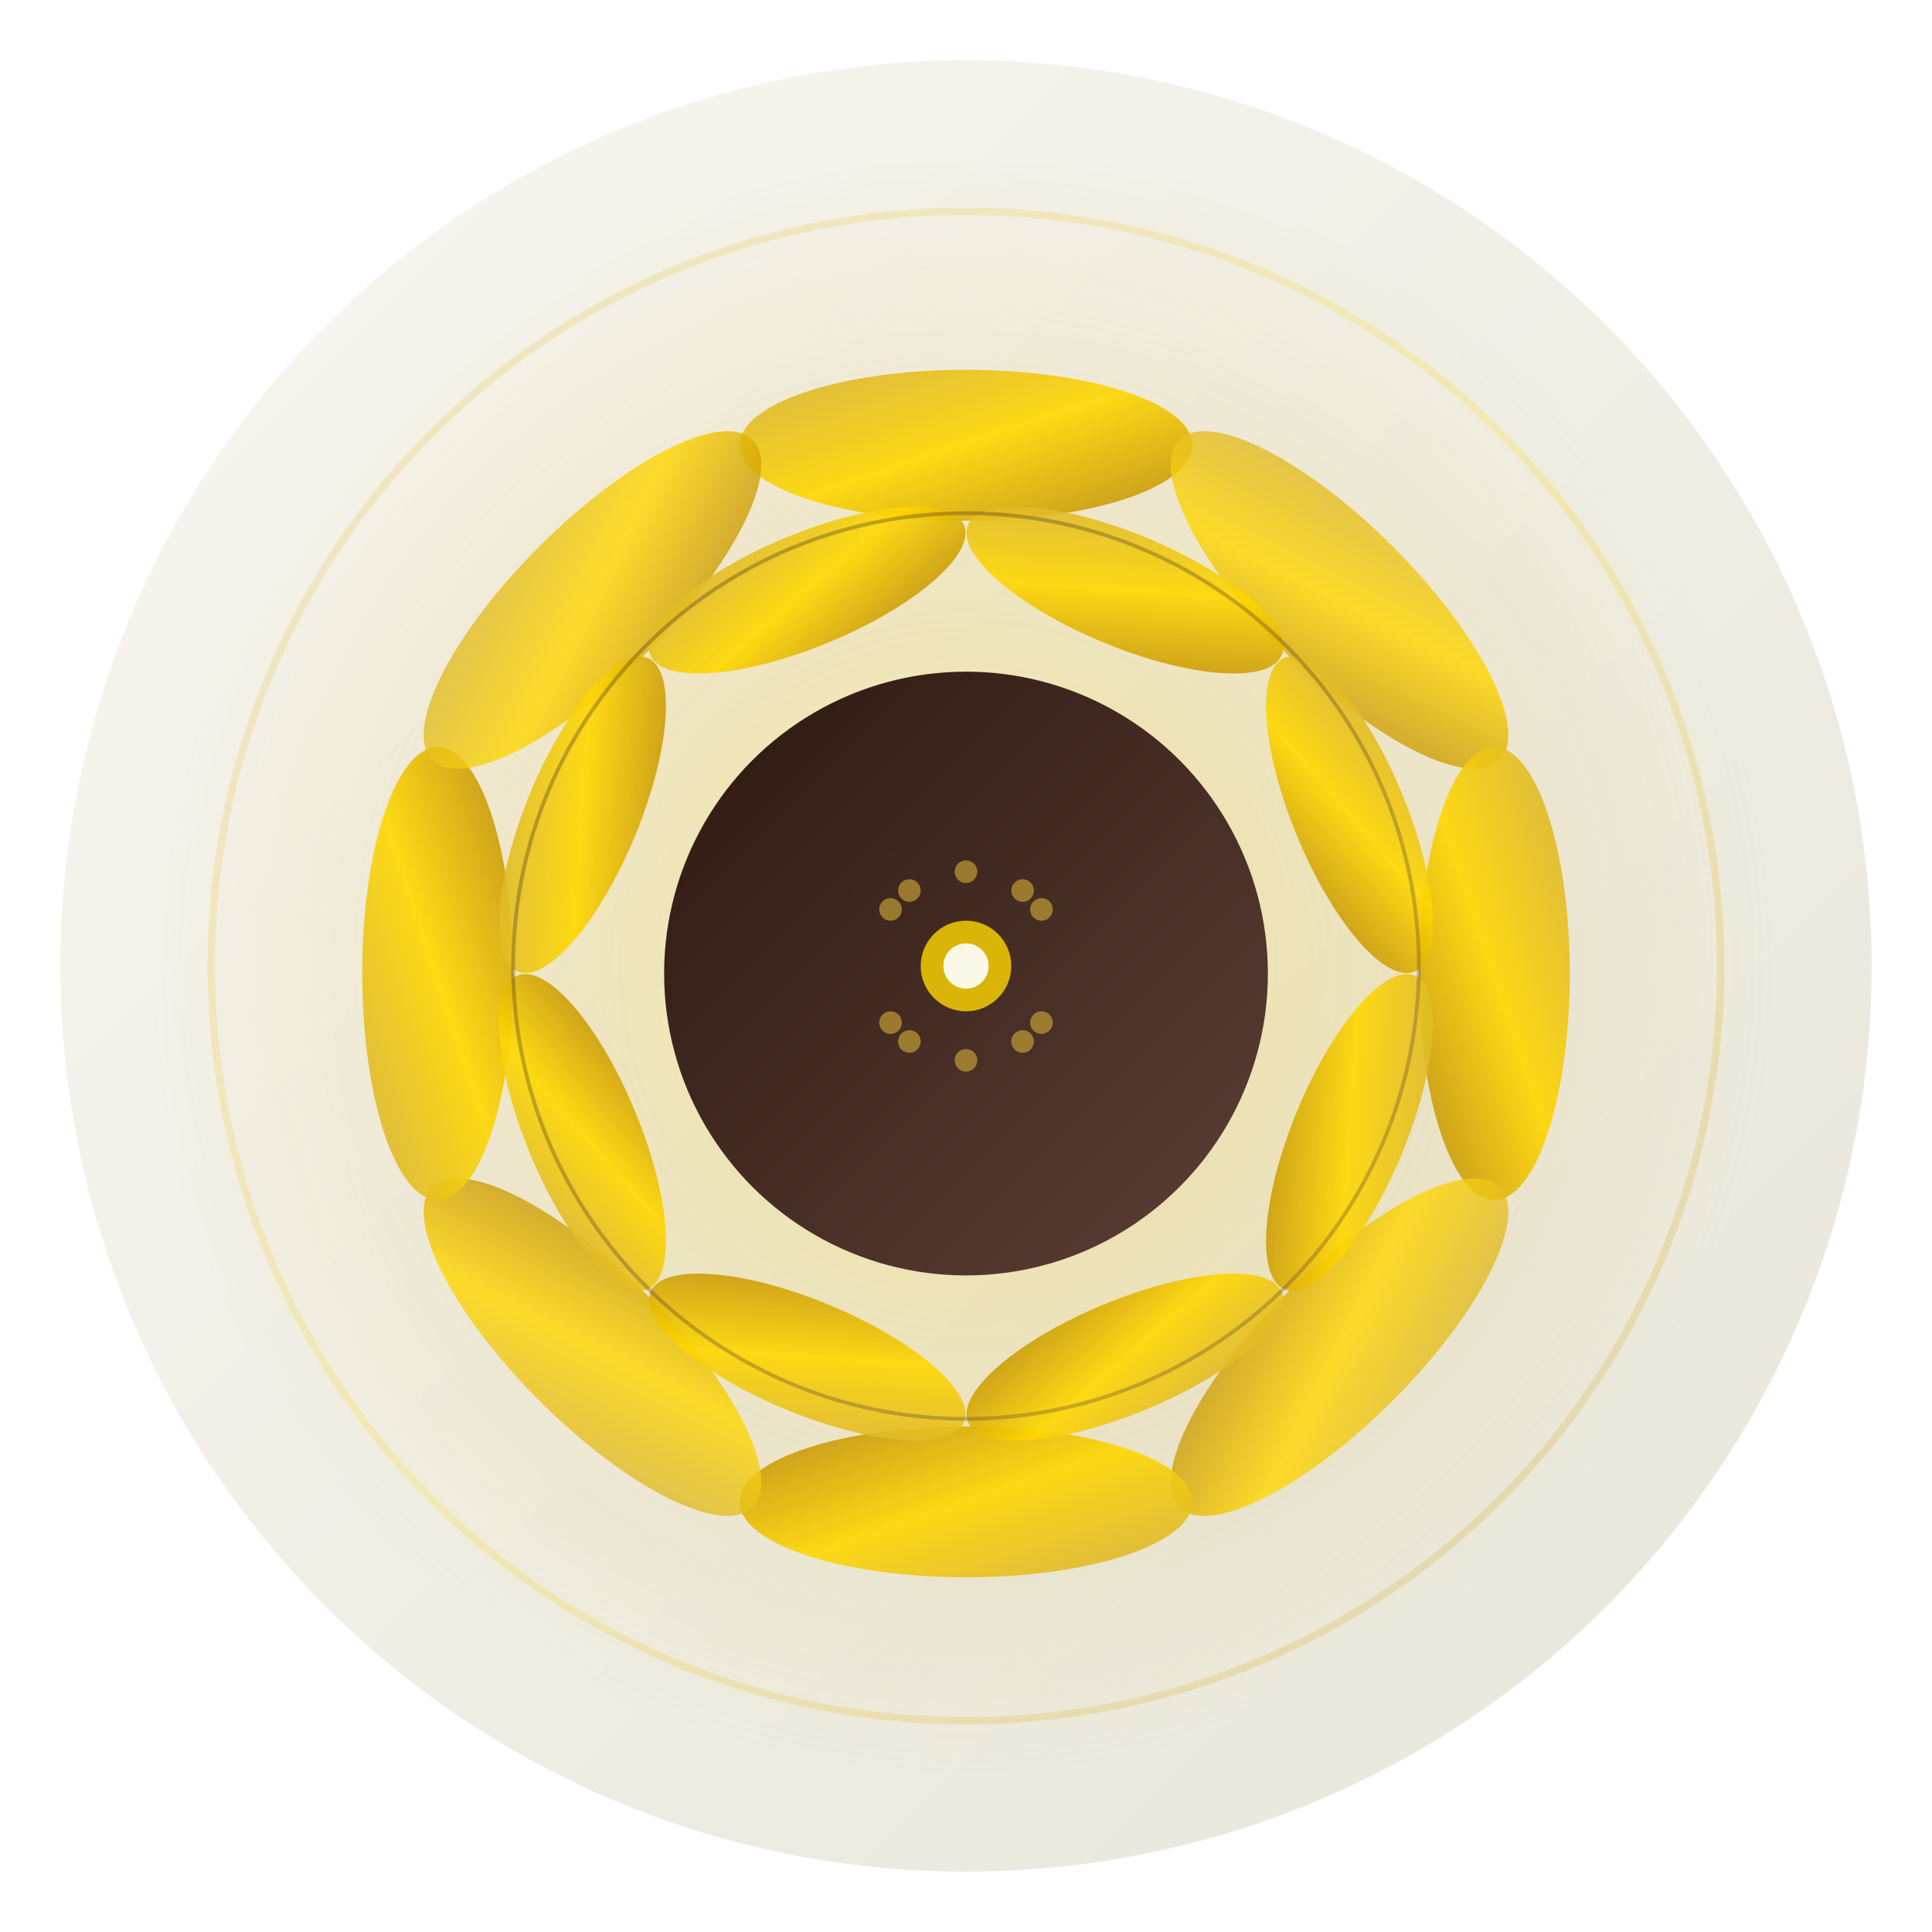 <!-- SVG Icon Template for Professional Divine Friend PWA -->
<svg width="512" height="512" viewBox="0 0 512 512" xmlns="http://www.w3.org/2000/svg">
  <defs>
    <!-- 专业渐变色彩系统 -->
    <linearGradient id="backgroundGradient" x1="0%" y1="0%" x2="100%" y2="100%">
      <stop offset="0%" style="stop-color:#F8F6F0;stop-opacity:1" />
      <stop offset="100%" style="stop-color:#E8E6DA;stop-opacity:1" />
    </linearGradient>
    
    <linearGradient id="lotusGradient" x1="0%" y1="0%" x2="100%" y2="100%">
      <stop offset="0%" style="stop-color:#D4AF37;stop-opacity:1" />
      <stop offset="50%" style="stop-color:#FFD700;stop-opacity:1" />
      <stop offset="100%" style="stop-color:#B8860B;stop-opacity:1" />
    </linearGradient>
    
    <linearGradient id="centerGradient" x1="0%" y1="0%" x2="100%" y2="100%">
      <stop offset="0%" style="stop-color:#2C1810;stop-opacity:1" />
      <stop offset="100%" style="stop-color:#5D4037;stop-opacity:1" />
    </linearGradient>
    
    <radialGradient id="glowEffect" cx="50%" cy="50%" r="50%">
      <stop offset="0%" style="stop-color:#FFD700;stop-opacity:0.6" />
      <stop offset="70%" style="stop-color:#D4AF37;stop-opacity:0.2" />
      <stop offset="100%" style="stop-color:#D4AF37;stop-opacity:0" />
    </radialGradient>
    
    <!-- 阴影效果 -->
    <filter id="dropShadow" x="-50%" y="-50%" width="200%" height="200%">
      <feDropShadow dx="0" dy="8" stdDeviation="16" flood-color="#2C1810" flood-opacity="0.15"/>
    </filter>
    
    <filter id="innerShadow" x="-50%" y="-50%" width="200%" height="200%">
      <feFlood flood-color="#D4AF37" flood-opacity="0.3"/>
      <feComposite in="SourceGraphic"/>
      <feGaussianBlur stdDeviation="3"/>
      <feOffset dx="0" dy="2"/>
      <feComposite operator="over" in="SourceGraphic"/>
    </filter>
  </defs>
  
  <!-- 背景圆形 -->
  <circle cx="256" cy="256" r="240" fill="url(#backgroundGradient)" filter="url(#dropShadow)"/>
  
  <!-- 外层光晕 -->
  <circle cx="256" cy="256" r="220" fill="url(#glowEffect)" opacity="0.6"/>
  
  <!-- 莲花外层花瓣 (8瓣) -->
  <g transform="translate(256,256)" fill="url(#lotusGradient)" filter="url(#innerShadow)">
    <!-- 主要8个花瓣 -->
    <g>
      <ellipse rx="60" ry="20" transform="rotate(0) translate(0,-140)" opacity="0.9"/>
      <ellipse rx="60" ry="20" transform="rotate(45) translate(0,-140)" opacity="0.8"/>
      <ellipse rx="60" ry="20" transform="rotate(90) translate(0,-140)" opacity="0.9"/>
      <ellipse rx="60" ry="20" transform="rotate(135) translate(0,-140)" opacity="0.8"/>
      <ellipse rx="60" ry="20" transform="rotate(180) translate(0,-140)" opacity="0.9"/>
      <ellipse rx="60" ry="20" transform="rotate(225) translate(0,-140)" opacity="0.8"/>
      <ellipse rx="60" ry="20" transform="rotate(270) translate(0,-140)" opacity="0.9"/>
      <ellipse rx="60" ry="20" transform="rotate(315) translate(0,-140)" opacity="0.8"/>
    </g>
    
    <!-- 内层花瓣 (8瓣) -->
    <g opacity="0.9">
      <ellipse rx="45" ry="15" transform="rotate(22.5) translate(0,-110)" fill="url(#lotusGradient)"/>
      <ellipse rx="45" ry="15" transform="rotate(67.5) translate(0,-110)" fill="url(#lotusGradient)"/>
      <ellipse rx="45" ry="15" transform="rotate(112.5) translate(0,-110)" fill="url(#lotusGradient)"/>
      <ellipse rx="45" ry="15" transform="rotate(157.5) translate(0,-110)" fill="url(#lotusGradient)"/>
      <ellipse rx="45" ry="15" transform="rotate(202.5) translate(0,-110)" fill="url(#lotusGradient)"/>
      <ellipse rx="45" ry="15" transform="rotate(247.5) translate(0,-110)" fill="url(#lotusGradient)"/>
      <ellipse rx="45" ry="15" transform="rotate(292.5) translate(0,-110)" fill="url(#lotusGradient)"/>
      <ellipse rx="45" ry="15" transform="rotate(337.5) translate(0,-110)" fill="url(#lotusGradient)"/>
    </g>
  </g>
  
  <!-- 中心莲蓬 -->
  <circle cx="256" cy="256" r="80" fill="url(#centerGradient)" filter="url(#innerShadow)"/>
  
  <!-- 莲蓬纹理 -->
  <g transform="translate(256,256)" fill="#D4AF37" opacity="0.6">
    <circle r="3" transform="translate(0,-25)"/>
    <circle r="3" transform="translate(20,-15)"/>
    <circle r="3" transform="translate(20,15)"/>
    <circle r="3" transform="translate(0,25)"/>
    <circle r="3" transform="translate(-20,15)"/>
    <circle r="3" transform="translate(-20,-15)"/>
    <circle r="3" transform="translate(15,-20)"/>
    <circle r="3" transform="translate(15,20)"/>
    <circle r="3" transform="translate(-15,20)"/>
    <circle r="3" transform="translate(-15,-20)"/>
  </g>
  
  <!-- 中心发光点 -->
  <circle cx="256" cy="256" r="12" fill="#FFD700" opacity="0.8"/>
  <circle cx="256" cy="256" r="6" fill="#FFFFFF" opacity="0.9"/>
  
  <!-- 神圣光芒 (8道) -->
  <g transform="translate(256,256)" stroke="url(#lotusGradient)" stroke-width="3" opacity="0.4">
    <line x1="0" y1="-200" x2="0" y2="-160" transform="rotate(0)"/>
    <line x1="0" y1="-200" x2="0" y2="-160" transform="rotate(45)"/>
    <line x1="0" y1="-200" x2="0" y2="-160" transform="rotate(90)"/>
    <line x1="0" y1="-200" x2="0" y2="-160" transform="rotate(135)"/>
    <line x1="0" y1="-200" x2="0" y2="-160" transform="rotate(180)"/>
    <line x1="0" y1="-200" x2="0" y2="-160" transform="rotate(225)"/>
    <line x1="0" y1="-200" x2="0" y2="-160" transform="rotate(270)"/>
    <line x1="0" y1="-200" x2="0" y2="-160" transform="rotate(315)"/>
  </g>
  
  <!-- 微妙装饰线条 -->
  <circle cx="256" cy="256" r="200" fill="none" stroke="url(#lotusGradient)" stroke-width="2" opacity="0.2"/>
  <circle cx="256" cy="256" r="120" fill="none" stroke="url(#centerGradient)" stroke-width="1" opacity="0.3"/>
  
</svg>